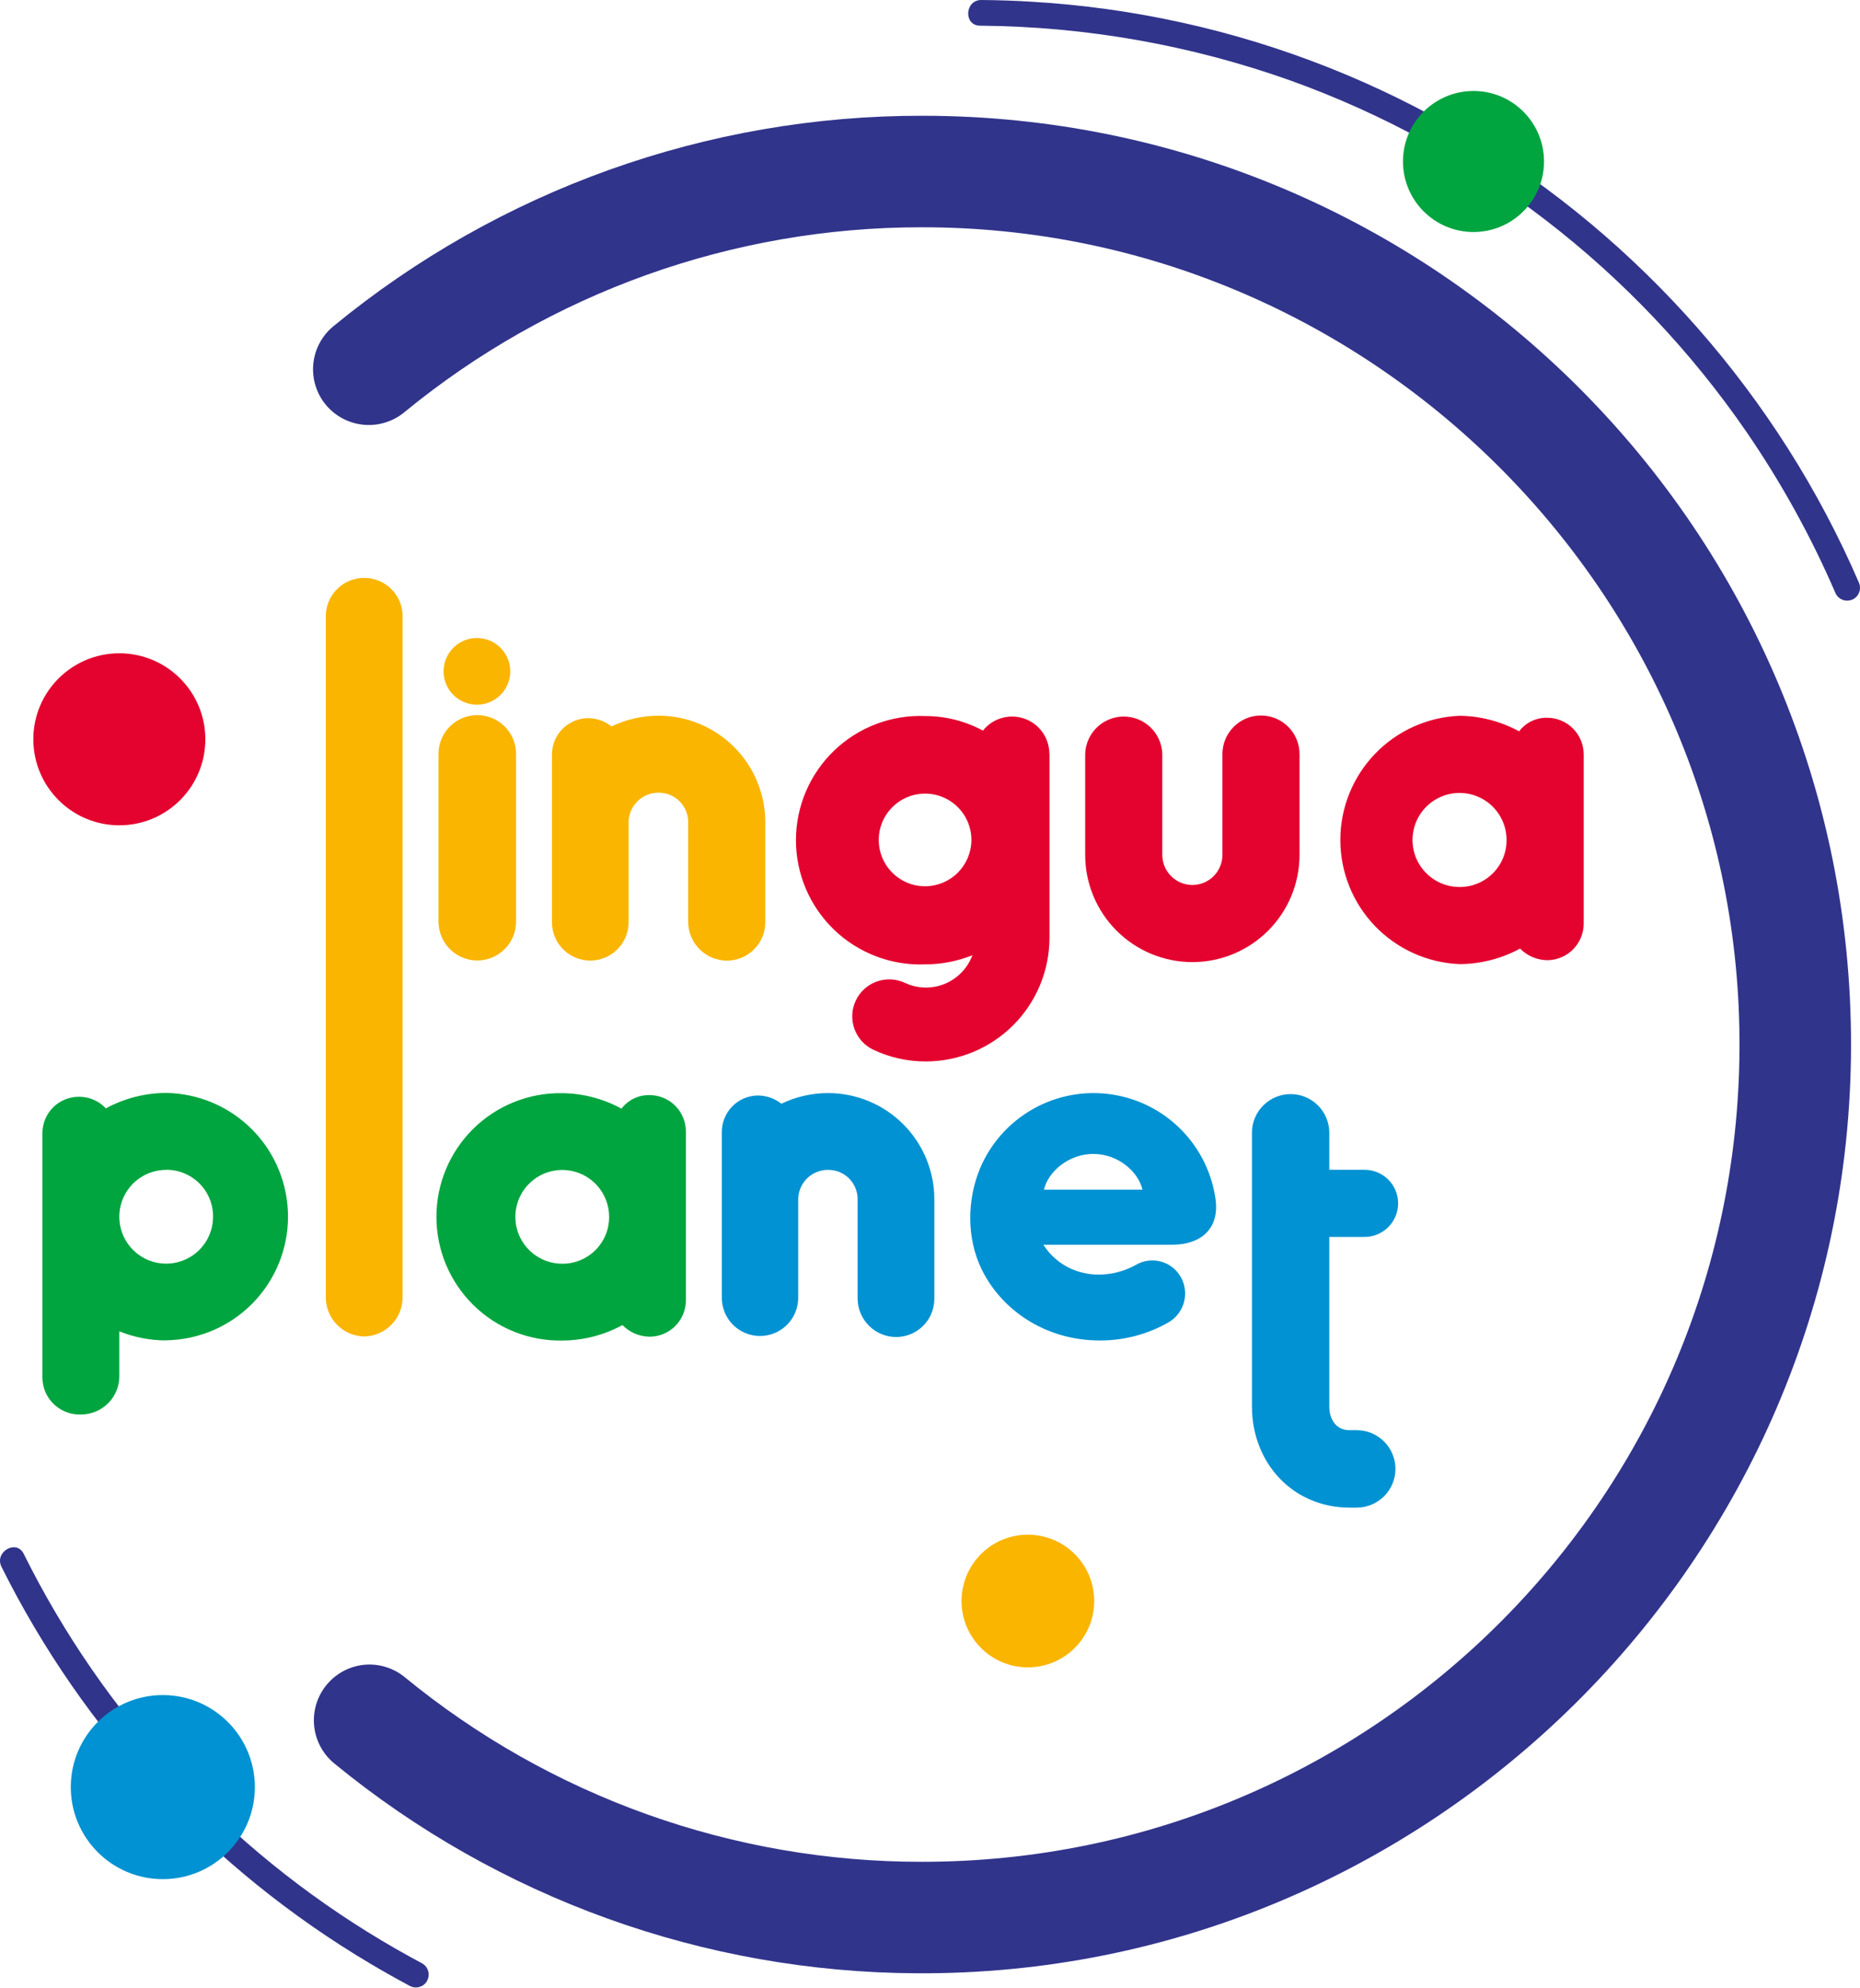 <svg width="102" height="109" viewBox="0 0 102 109" fill="none" xmlns="http://www.w3.org/2000/svg">
<path d="M22.179 22.602C30.163 16.047 40.172 12.464 50.502 12.464C75.055 12.421 95.225 32.407 95.391 56.954C95.567 81.856 75.433 102.097 50.574 102.097C40.22 102.114 30.182 98.53 22.18 91.96C21.579 91.473 20.815 91.233 20.044 91.288C19.272 91.344 18.55 91.692 18.026 92.261C17.742 92.567 17.524 92.929 17.385 93.323C17.247 93.717 17.19 94.136 17.22 94.553C17.249 94.969 17.363 95.376 17.556 95.747C17.748 96.118 18.014 96.445 18.338 96.709C27.346 104.096 38.622 108.157 50.271 108.21C78.375 108.376 101.457 85.484 101.508 57.378C101.562 29.206 78.741 6.348 50.578 6.348C38.798 6.33 27.379 10.412 18.28 17.893C17.951 18.164 17.682 18.501 17.491 18.882C17.3 19.263 17.191 19.68 17.171 20.106C17.15 20.531 17.219 20.957 17.373 21.354C17.527 21.752 17.762 22.113 18.064 22.414C18.604 22.951 19.324 23.268 20.085 23.303C20.846 23.338 21.593 23.088 22.179 22.602Z" fill="#31348B"/>
<path d="M101.575 32.883C101.747 32.809 101.882 32.669 101.95 32.495C102.019 32.321 102.016 32.127 101.942 31.954C100.842 29.402 99.54 26.942 98.05 24.596C95.103 19.959 91.459 15.803 87.248 12.275C78.591 5.023 67.83 0.752 56.556 0.093C55.642 0.038 54.727 0.007 53.811 0C52.905 0 52.832 1.401 53.743 1.409C59.546 1.454 65.301 2.47 70.769 4.416C80.919 8.064 89.668 14.807 95.78 23.693C97.686 26.47 99.317 29.424 100.651 32.516C100.725 32.687 100.864 32.821 101.038 32.889C101.211 32.958 101.404 32.954 101.575 32.88V32.883Z" fill="#31348B"/>
<path d="M80.805 12.723C82.941 12.723 84.672 10.992 84.672 8.856C84.672 6.72 82.941 4.989 80.805 4.989C78.669 4.989 76.938 6.72 76.938 8.856C76.938 10.992 78.669 12.723 80.805 12.723Z" fill="#00A53F"/>
<path d="M23.432 108.61C23.389 108.693 23.329 108.766 23.257 108.825C23.186 108.884 23.103 108.929 23.013 108.956C22.924 108.983 22.831 108.992 22.738 108.983C22.645 108.974 22.555 108.947 22.473 108.903C21.739 108.51 21.013 108.102 20.296 107.676C11.607 102.516 4.589 94.963 0.081 85.919C-0.323 85.108 0.894 84.393 1.299 85.206C1.572 85.754 1.854 86.298 2.145 86.836C6.831 95.481 13.906 102.595 22.525 107.329C22.729 107.442 22.933 107.553 23.138 107.661C23.302 107.749 23.424 107.899 23.477 108.076C23.531 108.254 23.513 108.446 23.425 108.61H23.432Z" fill="#31348B"/>
<path d="M8.929 103.048C11.716 103.048 13.976 100.788 13.976 98.001C13.976 95.213 11.716 92.954 8.929 92.954C6.141 92.954 3.882 95.213 3.882 98.001C3.882 100.788 6.141 103.048 8.929 103.048Z" fill="#0092D2"/>
<path d="M9.115 73.506C8.234 73.505 7.361 73.336 6.544 73.008V75.472C6.543 76.027 6.322 76.559 5.93 76.951C5.538 77.343 5.006 77.565 4.452 77.566H4.266C3.745 77.542 3.254 77.319 2.893 76.944C2.532 76.568 2.329 76.068 2.326 75.547V62.139C2.326 61.61 2.536 61.103 2.91 60.729C3.284 60.355 3.792 60.145 4.32 60.145C4.599 60.141 4.875 60.195 5.13 60.305C5.386 60.414 5.616 60.577 5.804 60.781C6.821 60.229 7.959 59.937 9.117 59.934C10.897 59.962 12.595 60.689 13.845 61.958C15.094 63.227 15.794 64.936 15.794 66.717C15.794 68.498 15.094 70.207 13.845 71.476C12.595 72.745 10.897 73.472 9.117 73.5L9.115 73.506ZM9.115 64.153C8.606 64.153 8.109 64.303 7.686 64.586C7.263 64.868 6.933 65.27 6.738 65.74C6.544 66.21 6.493 66.727 6.592 67.225C6.691 67.724 6.936 68.183 7.295 68.542C7.655 68.902 8.113 69.147 8.612 69.246C9.111 69.345 9.628 69.294 10.098 69.099C10.568 68.904 10.969 68.575 11.252 68.151C11.534 67.728 11.684 67.231 11.684 66.723C11.687 66.384 11.622 66.049 11.494 65.736C11.366 65.423 11.176 65.138 10.937 64.899C10.698 64.659 10.414 64.47 10.101 64.341C9.789 64.212 9.453 64.147 9.115 64.148V64.153Z" fill="#00A53F"/>
<path d="M37.613 62.033V71.308C37.613 71.837 37.403 72.344 37.029 72.718C36.655 73.092 36.148 73.302 35.619 73.302C35.06 73.293 34.526 73.064 34.135 72.665C33.118 73.218 31.98 73.509 30.823 73.513C29.923 73.527 29.029 73.362 28.194 73.028C27.359 72.693 26.598 72.196 25.957 71.564C25.316 70.933 24.807 70.18 24.459 69.351C24.112 68.521 23.933 67.63 23.933 66.73C23.933 65.83 24.112 64.939 24.459 64.109C24.807 63.28 25.316 62.527 25.957 61.896C26.598 61.265 27.359 60.767 28.194 60.433C29.029 60.098 29.923 59.933 30.823 59.947C31.962 59.958 33.081 60.249 34.081 60.795C34.261 60.559 34.494 60.369 34.761 60.24C35.029 60.111 35.322 60.047 35.619 60.053C36.145 60.053 36.65 60.261 37.024 60.632C37.397 61.003 37.609 61.507 37.613 62.033ZM33.404 66.723C33.402 66.215 33.25 65.718 32.967 65.296C32.684 64.874 32.282 64.546 31.812 64.352C31.342 64.159 30.826 64.109 30.328 64.208C29.829 64.308 29.372 64.553 29.013 64.913C28.654 65.273 28.41 65.731 28.311 66.229C28.212 66.728 28.263 67.244 28.457 67.713C28.652 68.183 28.981 68.584 29.404 68.867C29.826 69.149 30.323 69.3 30.831 69.3C31.17 69.302 31.506 69.237 31.819 69.108C32.133 68.98 32.417 68.79 32.657 68.55C32.896 68.31 33.085 68.025 33.214 67.711C33.342 67.397 33.406 67.061 33.404 66.723Z" fill="#00A53F"/>
<path d="M51.238 65.769V71.228C51.237 71.782 51.016 72.314 50.624 72.706C50.232 73.098 49.7 73.319 49.146 73.32C48.589 73.319 48.055 73.099 47.66 72.707C47.264 72.316 47.038 71.785 47.03 71.228V65.769C47.032 65.556 46.991 65.345 46.91 65.149C46.83 64.952 46.711 64.773 46.561 64.623C46.41 64.473 46.232 64.354 46.035 64.273C45.838 64.192 45.627 64.152 45.415 64.153C45.201 64.151 44.989 64.192 44.79 64.272C44.592 64.352 44.411 64.47 44.258 64.62C44.106 64.77 43.984 64.949 43.901 65.146C43.817 65.343 43.773 65.555 43.771 65.769V71.228C43.756 71.773 43.529 72.29 43.138 72.67C42.747 73.05 42.223 73.263 41.678 73.263C41.133 73.263 40.609 73.05 40.218 72.67C39.828 72.29 39.6 71.773 39.585 71.228V62.088C39.583 61.824 39.632 61.563 39.732 61.319C39.831 61.075 39.977 60.853 40.163 60.666C40.348 60.478 40.569 60.33 40.812 60.229C41.055 60.127 41.316 60.075 41.579 60.075C42.041 60.082 42.487 60.24 42.851 60.526C43.653 60.139 44.532 59.94 45.422 59.942C46.965 59.945 48.444 60.56 49.535 61.653C50.625 62.745 51.238 64.225 51.238 65.769Z" fill="#0092D2"/>
<path d="M64.263 68.26H57.215C58.378 70.035 60.58 70.301 62.275 69.373C62.478 69.251 62.703 69.171 62.938 69.137C63.172 69.103 63.411 69.116 63.64 69.175C63.87 69.234 64.085 69.338 64.274 69.481C64.463 69.624 64.621 69.803 64.74 70.008C64.984 70.424 65.053 70.919 64.934 71.385C64.815 71.852 64.516 72.253 64.103 72.501C62.952 73.167 61.644 73.514 60.314 73.508C57.268 73.508 54.883 71.786 53.823 69.586C53.002 67.891 53.029 65.797 53.743 64.075C54.321 62.703 55.336 61.56 56.631 60.825C57.925 60.089 59.426 59.802 60.901 60.007C62.376 60.212 63.741 60.899 64.785 61.961C65.829 63.022 66.493 64.399 66.674 65.877C66.832 67.472 65.773 68.26 64.263 68.26ZM62.653 65.24C62.415 64.233 61.301 63.279 59.95 63.279C58.621 63.279 57.486 64.233 57.248 65.24H62.653Z" fill="#0092D2"/>
<path d="M76.525 80.553C76.524 81.114 76.3 81.653 75.903 82.05C75.506 82.448 74.968 82.671 74.406 82.673H74.009C70.882 82.673 68.656 80.209 68.656 77.134V62.059C68.672 61.507 68.902 60.983 69.298 60.598C69.694 60.214 70.224 59.998 70.776 59.998C71.328 59.998 71.859 60.214 72.254 60.598C72.65 60.983 72.88 61.507 72.896 62.059V64.148H74.83C75.319 64.148 75.787 64.342 76.132 64.688C76.478 65.033 76.671 65.501 76.671 65.99C76.671 66.478 76.478 66.946 76.132 67.292C75.787 67.637 75.319 67.831 74.83 67.831H72.896V77.129C72.896 77.794 73.24 78.429 74.009 78.429H74.406C74.969 78.43 75.508 78.654 75.905 79.053C76.302 79.451 76.525 79.99 76.525 80.553Z" fill="#0092D2"/>
<path d="M19.972 73.289C19.404 73.277 18.864 73.042 18.47 72.634C18.075 72.225 17.858 71.678 17.866 71.11V33.856C17.858 33.574 17.907 33.294 18.009 33.031C18.111 32.769 18.265 32.53 18.462 32.328C18.658 32.126 18.893 31.965 19.152 31.855C19.412 31.746 19.691 31.689 19.973 31.689C20.254 31.689 20.533 31.746 20.793 31.855C21.052 31.965 21.287 32.126 21.483 32.328C21.68 32.53 21.834 32.769 21.936 33.031C22.038 33.294 22.087 33.574 22.079 33.856V71.117C22.085 71.683 21.867 72.23 21.473 72.637C21.078 73.043 20.538 73.278 19.972 73.289Z" fill="#FAB500"/>
<path d="M26.174 52.671C25.61 52.67 25.07 52.445 24.671 52.046C24.273 51.647 24.048 51.106 24.047 50.543V41.342C24.047 41.063 24.102 40.786 24.209 40.528C24.316 40.27 24.472 40.036 24.67 39.838C24.867 39.641 25.102 39.484 25.36 39.377C25.618 39.27 25.895 39.215 26.174 39.215C26.453 39.215 26.73 39.27 26.988 39.377C27.246 39.484 27.481 39.641 27.678 39.838C27.876 40.036 28.032 40.27 28.139 40.528C28.246 40.786 28.301 41.063 28.301 41.342V50.543C28.3 51.106 28.076 51.647 27.677 52.046C27.278 52.445 26.738 52.67 26.174 52.671ZM27.982 36.795C27.986 37.159 27.882 37.515 27.682 37.819C27.483 38.122 27.198 38.36 26.863 38.501C26.528 38.641 26.159 38.679 25.802 38.609C25.446 38.539 25.119 38.365 24.862 38.108C24.605 37.851 24.43 37.524 24.36 37.167C24.29 36.811 24.328 36.441 24.469 36.107C24.61 35.772 24.847 35.486 25.151 35.287C25.455 35.088 25.811 34.983 26.174 34.987C26.652 34.993 27.109 35.185 27.447 35.523C27.785 35.861 27.977 36.318 27.982 36.795Z" fill="#FAB500"/>
<path d="M41.968 45.092V50.576C41.967 51.133 41.746 51.667 41.352 52.061C40.959 52.455 40.425 52.677 39.868 52.678C39.308 52.678 38.771 52.457 38.373 52.063C37.975 51.67 37.748 51.136 37.74 50.576V45.092C37.742 44.878 37.701 44.667 37.62 44.469C37.539 44.272 37.419 44.093 37.268 43.942C37.117 43.791 36.938 43.672 36.741 43.59C36.543 43.509 36.332 43.468 36.118 43.47C35.904 43.468 35.691 43.508 35.492 43.589C35.292 43.669 35.111 43.788 34.958 43.939C34.805 44.089 34.683 44.269 34.599 44.467C34.515 44.664 34.471 44.877 34.47 45.092V50.576C34.47 51.133 34.249 51.667 33.855 52.061C33.461 52.455 32.926 52.676 32.369 52.676C31.812 52.676 31.278 52.455 30.884 52.061C30.49 51.667 30.269 51.133 30.269 50.576V41.402C30.265 41.138 30.314 40.876 30.413 40.631C30.512 40.386 30.658 40.163 30.843 39.975C31.029 39.787 31.25 39.638 31.494 39.536C31.737 39.434 31.999 39.382 32.263 39.382C32.726 39.389 33.175 39.548 33.539 39.834C34.344 39.447 35.226 39.247 36.118 39.248C37.669 39.248 39.156 39.864 40.253 40.96C41.349 42.055 41.967 43.541 41.968 45.092Z" fill="#FAB500"/>
<path d="M57.552 41.316V51.453C57.543 53.247 56.825 54.964 55.555 56.229C54.284 57.495 52.565 58.206 50.771 58.207C49.778 58.211 48.797 57.993 47.9 57.569C47.658 57.456 47.442 57.296 47.263 57.099C47.084 56.902 46.945 56.671 46.855 56.421C46.765 56.17 46.725 55.904 46.738 55.638C46.751 55.372 46.815 55.111 46.929 54.87C47.158 54.383 47.571 54.008 48.077 53.826C48.328 53.736 48.594 53.696 48.86 53.709C49.126 53.721 49.387 53.786 49.628 53.9C49.968 54.059 50.337 54.146 50.712 54.155C51.088 54.164 51.461 54.095 51.808 53.953C52.156 53.81 52.47 53.597 52.731 53.327C52.992 53.057 53.194 52.736 53.324 52.384C52.504 52.712 51.628 52.882 50.745 52.883C49.827 52.92 48.911 52.773 48.052 52.447C47.193 52.122 46.408 51.627 45.746 50.991C45.083 50.355 44.556 49.592 44.195 48.747C43.835 47.902 43.649 46.993 43.649 46.075C43.649 45.156 43.835 44.247 44.195 43.402C44.556 42.557 45.083 41.794 45.746 41.158C46.408 40.522 47.193 40.027 48.052 39.702C48.911 39.377 49.827 39.229 50.745 39.267C51.847 39.267 52.932 39.541 53.902 40.065C54.165 39.734 54.523 39.494 54.929 39.376C55.334 39.258 55.765 39.268 56.164 39.405C56.563 39.541 56.91 39.798 57.157 40.14C57.405 40.482 57.54 40.892 57.545 41.314L57.552 41.316ZM53.271 46.075C53.274 45.572 53.127 45.078 52.849 44.658C52.571 44.238 52.174 43.91 51.709 43.716C51.244 43.522 50.732 43.47 50.238 43.568C49.743 43.665 49.289 43.908 48.933 44.264C48.577 44.62 48.334 45.074 48.237 45.569C48.139 46.063 48.191 46.575 48.385 47.04C48.579 47.505 48.907 47.901 49.327 48.18C49.747 48.458 50.241 48.605 50.745 48.602C51.413 48.596 52.052 48.328 52.525 47.855C52.997 47.383 53.265 46.744 53.271 46.075Z" fill="#E4032F"/>
<path d="M65.388 52.76C63.829 52.759 62.334 52.14 61.232 51.037C60.13 49.935 59.51 48.44 59.51 46.881V41.351C59.525 40.8 59.755 40.277 60.15 39.893C60.545 39.509 61.074 39.294 61.624 39.294C62.175 39.294 62.704 39.509 63.099 39.893C63.494 40.277 63.724 40.8 63.739 41.351V46.881C63.739 47.319 63.913 47.738 64.222 48.047C64.531 48.356 64.951 48.53 65.388 48.53C65.825 48.53 66.244 48.356 66.553 48.047C66.863 47.738 67.036 47.319 67.036 46.881V41.351C67.036 40.79 67.259 40.252 67.656 39.856C68.052 39.459 68.59 39.237 69.15 39.237C69.711 39.237 70.249 39.459 70.645 39.856C71.041 40.252 71.264 40.79 71.264 41.351V46.881C71.264 48.44 70.645 49.935 69.543 51.037C68.441 52.14 66.947 52.759 65.388 52.76Z" fill="#E4032F"/>
<path d="M86.848 41.356V50.662C86.844 51.19 86.632 51.694 86.259 52.068C85.886 52.441 85.381 52.652 84.854 52.656C84.29 52.649 83.753 52.42 83.358 52.018C82.338 52.573 81.195 52.865 80.034 52.869C78.277 52.797 76.617 52.047 75.399 50.779C74.182 49.51 73.502 47.82 73.502 46.061C73.502 44.303 74.182 42.613 75.399 41.344C76.617 40.075 78.277 39.326 80.034 39.253C81.178 39.264 82.301 39.556 83.305 40.104C83.485 39.867 83.719 39.676 83.987 39.547C84.256 39.418 84.551 39.353 84.849 39.36C85.377 39.362 85.884 39.573 86.258 39.947C86.632 40.321 86.844 40.827 86.848 41.356ZM82.618 46.062C82.618 45.552 82.467 45.053 82.184 44.629C81.9 44.205 81.498 43.874 81.026 43.679C80.555 43.484 80.036 43.433 79.536 43.532C79.036 43.632 78.576 43.878 78.215 44.238C77.855 44.599 77.609 45.059 77.51 45.559C77.41 46.059 77.461 46.578 77.656 47.049C77.852 47.52 78.182 47.923 78.606 48.207C79.03 48.49 79.529 48.641 80.039 48.641C80.378 48.643 80.715 48.578 81.028 48.449C81.342 48.32 81.627 48.13 81.867 47.89C82.107 47.65 82.297 47.365 82.426 47.051C82.555 46.738 82.62 46.401 82.618 46.062Z" fill="#E4032F"/>
<path d="M56.367 91.435C58.377 91.435 60.005 89.806 60.005 87.797C60.005 85.788 58.377 84.159 56.367 84.159C54.358 84.159 52.73 85.788 52.73 87.797C52.73 89.806 54.358 91.435 56.367 91.435Z" fill="#FAB500"/>
<path d="M6.545 45.258C9.149 45.258 11.261 43.146 11.261 40.541C11.261 37.937 9.149 35.825 6.545 35.825C3.94 35.825 1.828 37.937 1.828 40.541C1.828 43.146 3.94 45.258 6.545 45.258Z" fill="#E4032F"/>
</svg>

